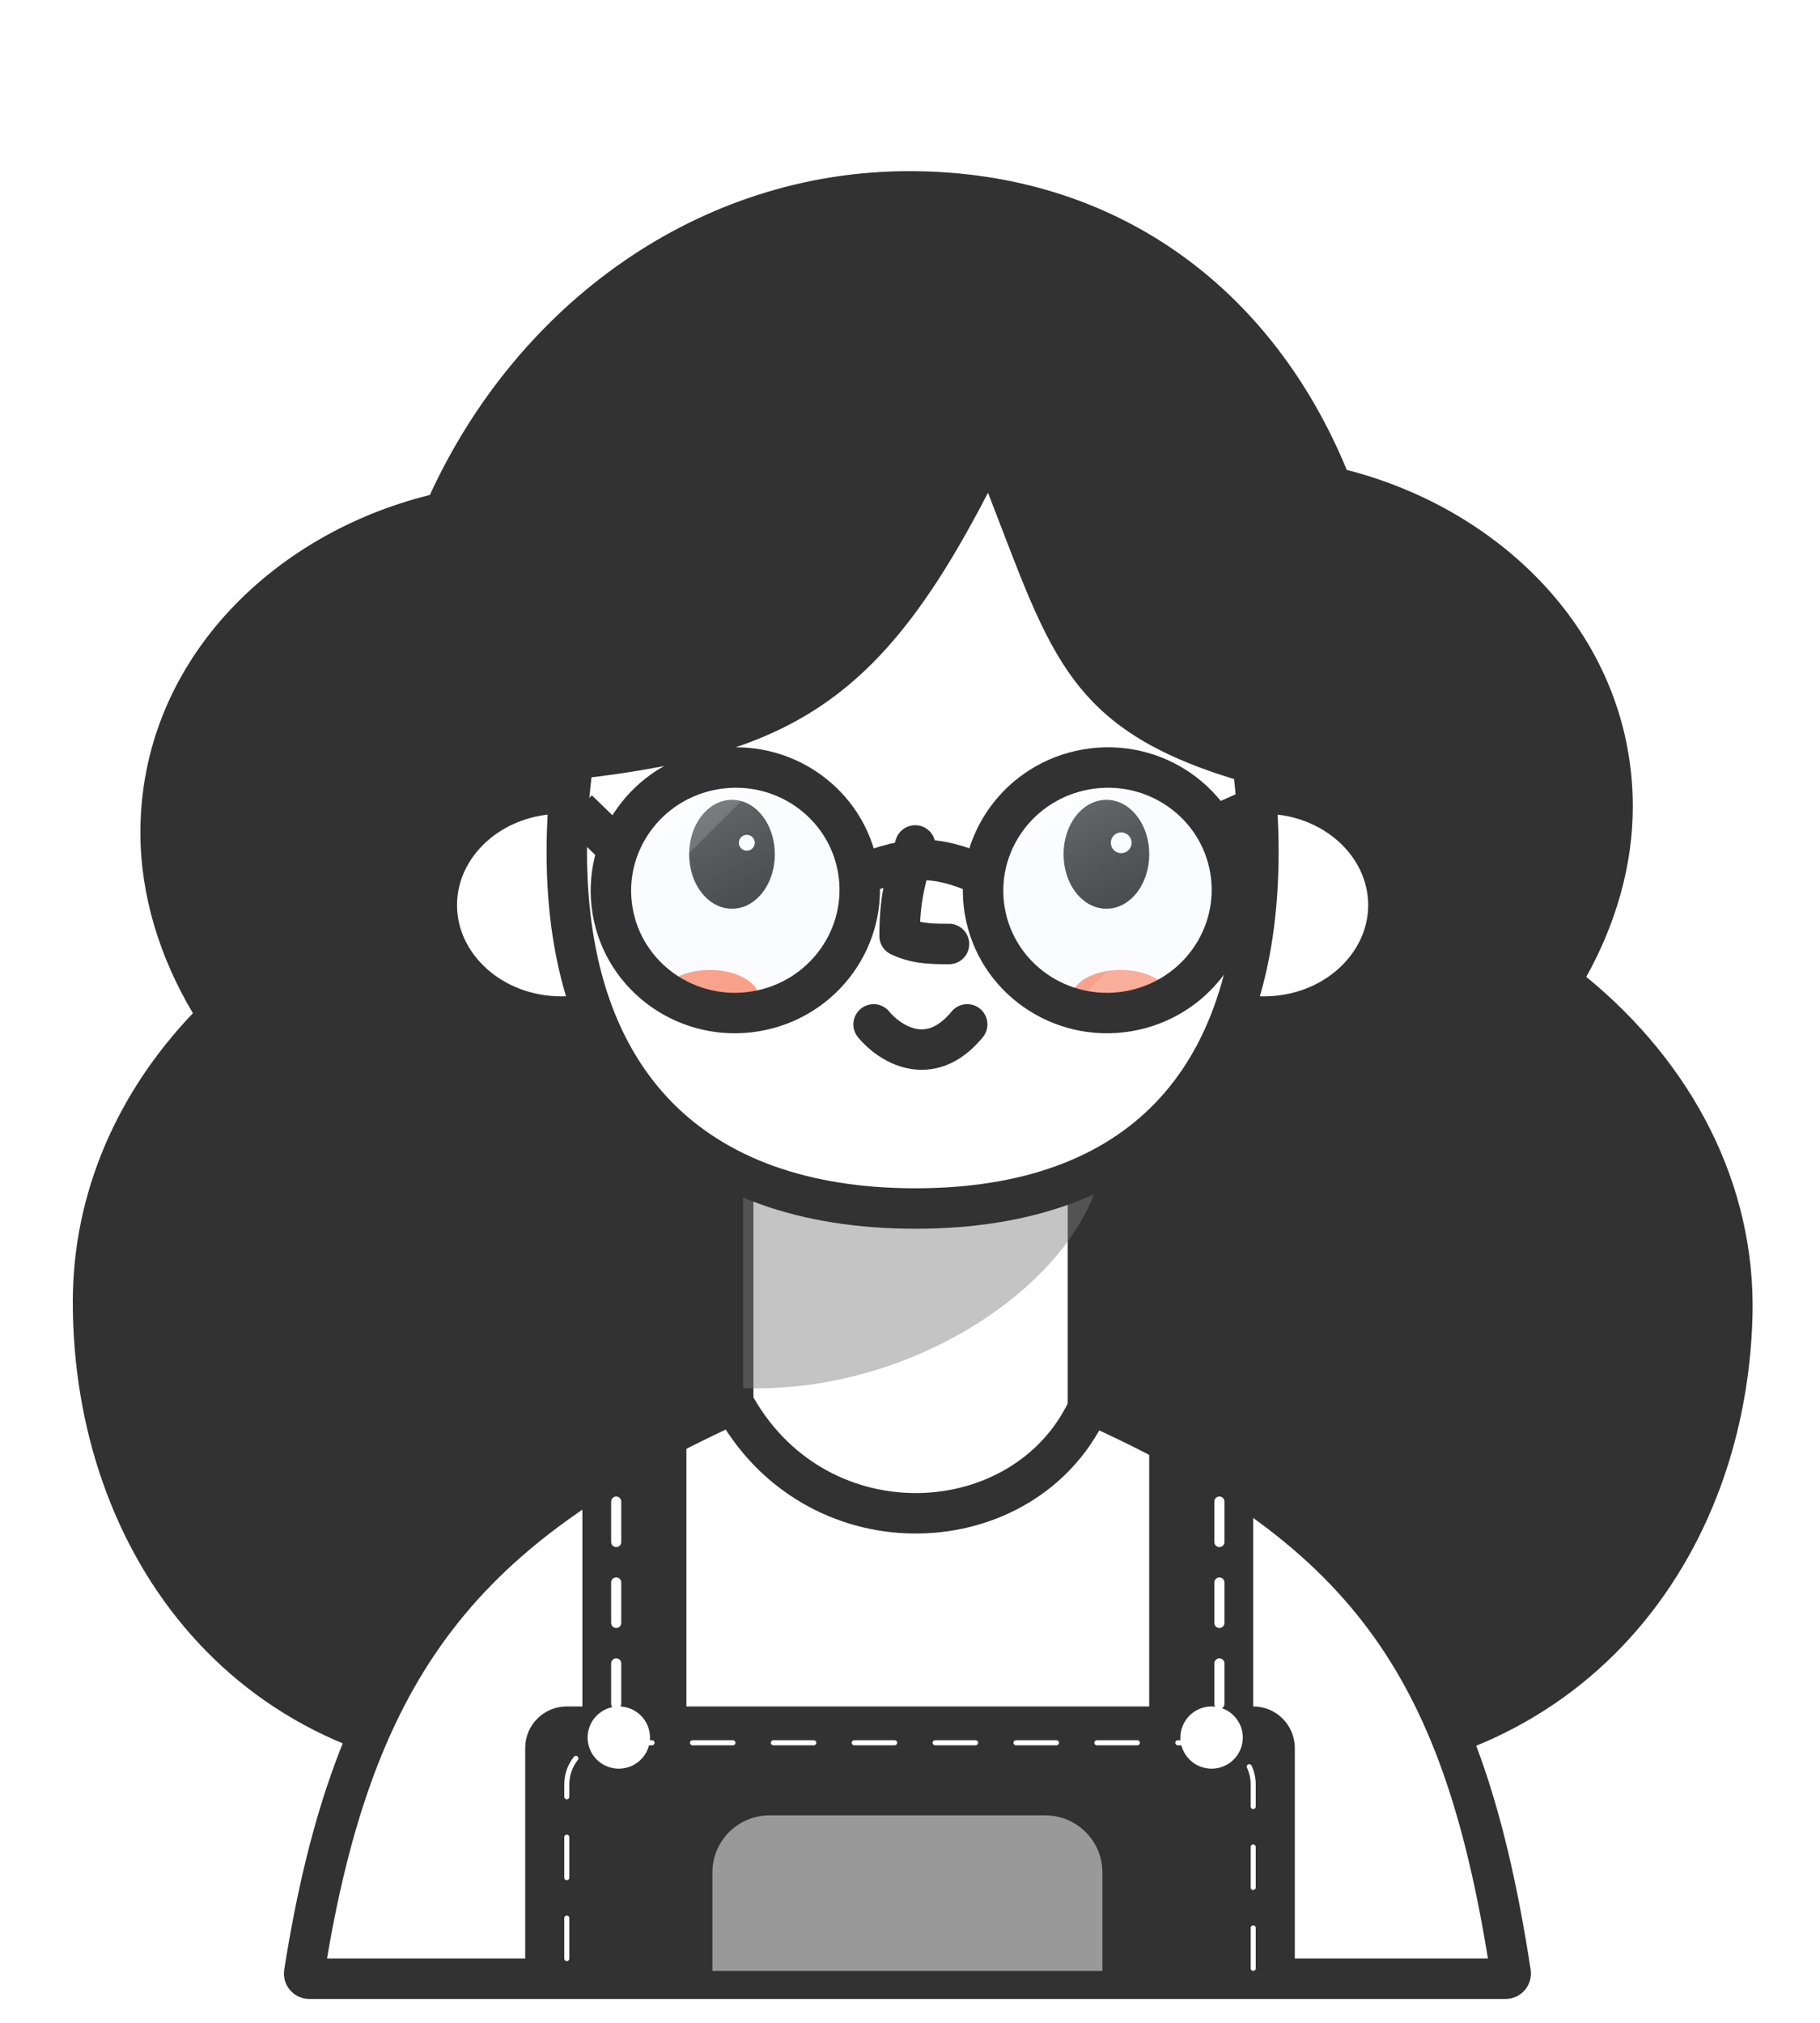 <svg width="180" height="200" viewBox="0 0 180 200" fill="none" xmlns="http://www.w3.org/2000/svg">
<path fill-rule="evenodd" clip-rule="evenodd" d="M89.92 16.923C110.409 16.923 125.795 28.511 133.196 46.459C148.882 50.476 161.486 63.218 161.486 79.744C161.486 85.609 159.789 91.368 156.884 96.585C167.326 105.117 173.682 117.094 173.322 130.192C172.638 155.107 155.498 176.903 125.686 176.089C112.992 175.742 100.046 171.352 89.418 164.501C78.627 171.531 65.35 175.897 52.455 175.897C23.341 175.897 7.2 153.642 7.2 128.718C7.2 117.89 11.654 107.953 19.079 100.177C15.815 94.694 13.886 88.561 13.886 82.308C13.886 65.663 26.672 52.857 42.513 48.938C51.243 29.949 69.194 16.923 89.92 16.923Z" fill="#323232"/>
<path d="M100.511 94.872H79.6C75.687 94.872 72.514 98.035 72.514 101.937V153.515C72.514 157.417 75.687 160.58 79.6 160.58H100.511C104.424 160.58 107.596 157.417 107.596 153.515V101.937C107.596 98.035 104.424 94.872 100.511 94.872Z" fill="white" stroke="#323232" stroke-width="4" stroke-linecap="round"/>
<path d="M73.489 137.248V116.245H108.771C106.114 127.015 90.269 137.83 73.489 137.248Z" fill="#7E7E7E" fill-opacity="0.45"/>
<path d="M67.886 89.487C67.886 95.481 62.46 100.513 55.543 100.513C48.626 100.513 43.2 95.481 43.2 89.487C43.2 83.493 48.626 78.462 55.543 78.462C62.46 78.462 67.886 83.493 67.886 89.487Z" fill="white" stroke="#323232" stroke-width="4"/>
<path d="M112.629 89.487C112.629 95.481 118.054 100.513 124.972 100.513C131.889 100.513 137.314 95.481 137.314 89.487C137.314 83.493 131.889 78.462 124.972 78.462C118.054 78.462 112.629 83.493 112.629 89.487Z" fill="white" stroke="#323232" stroke-width="4"/>
<path d="M124.457 84.236C124.457 95.75 121.393 104.53 115.707 110.429C110.027 116.322 101.588 119.487 90.53 119.487C79.471 119.487 70.89 116.322 65.072 110.421C59.251 104.518 56.057 95.739 56.057 84.236C56.057 72.72 59.262 60.707 65.201 51.605C71.131 42.514 79.719 36.41 90.53 36.41C101.336 36.41 109.786 42.51 115.581 51.596C121.384 60.696 124.457 72.711 124.457 84.236Z" fill="white" stroke="#323232" stroke-width="4" stroke-linecap="round"/>
<path d="M90.514 83.59C89.501 87.083 88.971 88.908 88.971 92.543C90.329 93.19 91.627 93.352 93.857 93.333" stroke="#323232" stroke-width="4" stroke-linecap="round" stroke-linejoin="round"/>
<path d="M72.395 89.346C73.455 89.346 74.395 88.774 75.062 87.888C75.728 87.003 76.132 85.79 76.132 84.463C76.132 83.134 75.728 81.922 75.062 81.036C74.395 80.15 73.455 79.579 72.395 79.579C71.335 79.579 70.394 80.15 69.728 81.036C69.062 81.922 68.657 83.134 68.657 84.463C68.657 85.79 69.062 87.003 69.728 87.888C70.394 88.774 71.335 89.346 72.395 89.346Z" fill="#323232" stroke="#323232" stroke-linecap="round"/>
<path d="M73.86 84.609C74.57 84.609 75.145 84.035 75.145 83.327C75.145 82.618 74.57 82.045 73.86 82.045C73.15 82.045 72.574 82.618 72.574 83.327C72.574 84.035 73.15 84.609 73.86 84.609Z" fill="white" stroke="#323232"/>
<path d="M109.424 89.346C110.484 89.346 111.424 88.774 112.09 87.888C112.757 87.003 113.161 85.79 113.161 84.463C113.161 83.134 112.757 81.922 112.09 81.036C111.424 80.15 110.484 79.579 109.424 79.579C108.363 79.579 107.423 80.15 106.757 81.036C106.091 81.922 105.686 83.134 105.686 84.463C105.686 85.79 106.091 87.003 106.757 87.888C107.423 88.774 108.363 89.346 109.424 89.346Z" fill="#323232" stroke="#323232" stroke-linecap="round"/>
<path d="M110.888 84.352C111.456 84.352 111.917 83.893 111.917 83.327C111.917 82.76 111.456 82.301 110.888 82.301C110.32 82.301 109.86 82.76 109.86 83.327C109.86 83.893 110.32 84.352 110.888 84.352Z" fill="white"/>
<path d="M86.4 101.282C87.943 103.163 91.954 105.795 95.657 101.282" stroke="#323232" stroke-width="4" stroke-linecap="round" stroke-linejoin="round"/>
<g filter="url(#filter0_f_199:866)">
<path d="M70.2 101.538C72.898 101.538 75.086 100.276 75.086 98.718C75.086 97.16 72.898 95.897 70.2 95.897C67.502 95.897 65.314 97.16 65.314 98.718C65.314 100.276 67.502 101.538 70.2 101.538Z" fill="#FC9D80"/>
</g>
<g filter="url(#filter1_f_199:866)">
<path d="M110.829 101.538C113.527 101.538 115.714 100.276 115.714 98.718C115.714 97.16 113.527 95.897 110.829 95.897C108.13 95.897 105.943 97.16 105.943 98.718C105.943 100.276 108.13 101.538 110.829 101.538Z" fill="#FC9D80"/>
</g>
<path d="M97.714 48.718C86.477 70.462 77.213 75.263 52.971 77.436C48.086 44.359 55.883 37.335 92.314 31.795C121.96 41.652 122.718 51.084 123.428 77.436C105.651 72.384 104.063 65.027 97.714 48.718Z" fill="#323232"/>
<path d="M85.17 86.467C89.941 84.567 92.535 84.519 96.999 86.467" stroke="#323232" stroke-width="4" stroke-linecap="round"/>
<path d="M61.2 83.999L57.142 80.069" stroke="#323232" stroke-width="4"/>
<path d="M119.854 81.764L124.256 79.813" stroke="#323232" stroke-width="4"/>
<path fill-rule="evenodd" clip-rule="evenodd" d="M73.938 74.908L75.782 76.747L60.509 91.977L59.788 91.258C59.705 90.929 59.634 90.594 59.576 90.253C59.405 89.247 59.354 88.247 59.413 87.268L71.823 74.893C72.537 74.842 73.244 74.848 73.938 74.908Z" fill="white" fill-opacity="0.15"/>
<path d="M84.858 85.965C85.983 92.561 81.476 98.846 74.765 99.984C68.053 101.123 61.716 96.677 60.59 90.082C59.465 83.486 63.972 77.201 70.683 76.062C77.395 74.924 83.733 79.369 84.858 85.965Z" fill="url(#paint0_linear_199:866)" fill-opacity="0.3" stroke="#323232" stroke-width="4"/>
<path fill-rule="evenodd" clip-rule="evenodd" d="M122.856 88.519C122.892 87.623 122.836 86.711 122.679 85.793C122.663 85.698 122.646 85.604 122.628 85.51L121.341 84.227L105.315 100.207L105.779 100.669C107.175 101.07 108.655 101.248 110.169 101.169L122.856 88.519Z" fill="white" fill-opacity="0.15"/>
<path d="M121.665 85.965C122.79 92.561 118.284 98.846 111.572 99.984C104.861 101.123 98.523 96.677 97.397 90.082C96.272 83.486 100.779 77.201 107.491 76.062C114.202 74.924 120.54 79.369 121.665 85.965Z" fill="url(#paint1_linear_199:866)" fill-opacity="0.3" stroke="#323232" stroke-width="4"/>
<path d="M72.842 139.265C81.145 153.61 101.25 152.487 107.519 139.395C107.689 139.039 108.074 138.934 108.32 139.046C122.185 145.311 131.289 151.976 137.506 160.677C143.731 169.389 147.138 180.247 149.406 195.054C149.454 195.363 149.211 195.641 148.905 195.641H30.585C30.28 195.641 30.037 195.362 30.086 195.053C32.536 179.506 36.565 168.518 43.165 159.924C49.765 151.329 59.013 145.027 72.093 138.991C72.328 138.882 72.67 138.968 72.842 139.265Z" fill="white" stroke="#323232" stroke-width="4" stroke-linecap="round" stroke-linejoin="round"/>
<path fill-rule="evenodd" clip-rule="evenodd" d="M57.6 148.073C61.447 145.505 63.713 144.293 67.886 142.137V168.718H113.657V142.725C117.922 144.873 120.169 146.341 123.943 148.874V168.718C126.215 168.718 128.057 170.555 128.057 172.821V194.615H51.943V172.821C51.943 170.555 53.785 168.718 56.057 168.718H57.6V148.073Z" fill="#323232"/>
<path d="M123.943 194.615V176.41C123.943 174.145 122.101 172.308 119.829 172.308H60.171C57.899 172.308 56.057 174.145 56.057 176.41V194.615" stroke="white" stroke-width="0.5" stroke-linecap="round" stroke-dasharray="4 4"/>
<path d="M60.943 168.462V147.949" stroke="white" stroke-linecap="round" stroke-dasharray="4 4"/>
<path d="M120.6 168.462V147.949" stroke="white" stroke-linecap="round" stroke-dasharray="4 4"/>
<path d="M61.2 174.872C62.904 174.872 64.286 173.494 64.286 171.795C64.286 170.095 62.904 168.718 61.2 168.718C59.496 168.718 58.114 170.095 58.114 171.795C58.114 173.494 59.496 174.872 61.2 174.872Z" fill="white"/>
<path d="M119.829 174.872C121.533 174.872 122.914 173.494 122.914 171.795C122.914 170.095 121.533 168.718 119.829 168.718C118.124 168.718 116.743 170.095 116.743 171.795C116.743 173.494 118.124 174.872 119.829 174.872Z" fill="white"/>
<path d="M70.457 185.128C70.457 182.013 72.99 179.487 76.114 179.487H103.371C106.496 179.487 109.028 182.013 109.028 185.128V194.872H70.457V185.128Z" fill="white" fill-opacity="0.5"/>
<defs>
<filter id="filter0_f_199:866" x="53.314" y="83.897" width="33.772" height="29.641" filterUnits="userSpaceOnUse" color-interpolation-filters="sRGB">
<feFlood flood-opacity="0" result="BackgroundImageFix"/>
<feBlend mode="normal" in="SourceGraphic" in2="BackgroundImageFix" result="shape"/>
<feGaussianBlur stdDeviation="6" result="effect1_foregroundBlur_199:866"/>
</filter>
<filter id="filter1_f_199:866" x="93.943" y="83.897" width="33.772" height="29.641" filterUnits="userSpaceOnUse" color-interpolation-filters="sRGB">
<feFlood flood-opacity="0" result="BackgroundImageFix"/>
<feBlend mode="normal" in="SourceGraphic" in2="BackgroundImageFix" result="shape"/>
<feGaussianBlur stdDeviation="6" result="effect1_foregroundBlur_199:866"/>
</filter>
<linearGradient id="paint0_linear_199:866" x1="70.511" y1="75.051" x2="82.799" y2="100.353" gradientUnits="userSpaceOnUse">
<stop stop-color="white"/>
<stop offset="1" stop-color="#C0C8FE" stop-opacity="0"/>
</linearGradient>
<linearGradient id="paint1_linear_199:866" x1="107.318" y1="75.051" x2="119.607" y2="100.353" gradientUnits="userSpaceOnUse">
<stop stop-color="white"/>
<stop offset="1" stop-color="#C0C8FE" stop-opacity="0"/>
</linearGradient>
</defs>
</svg>
